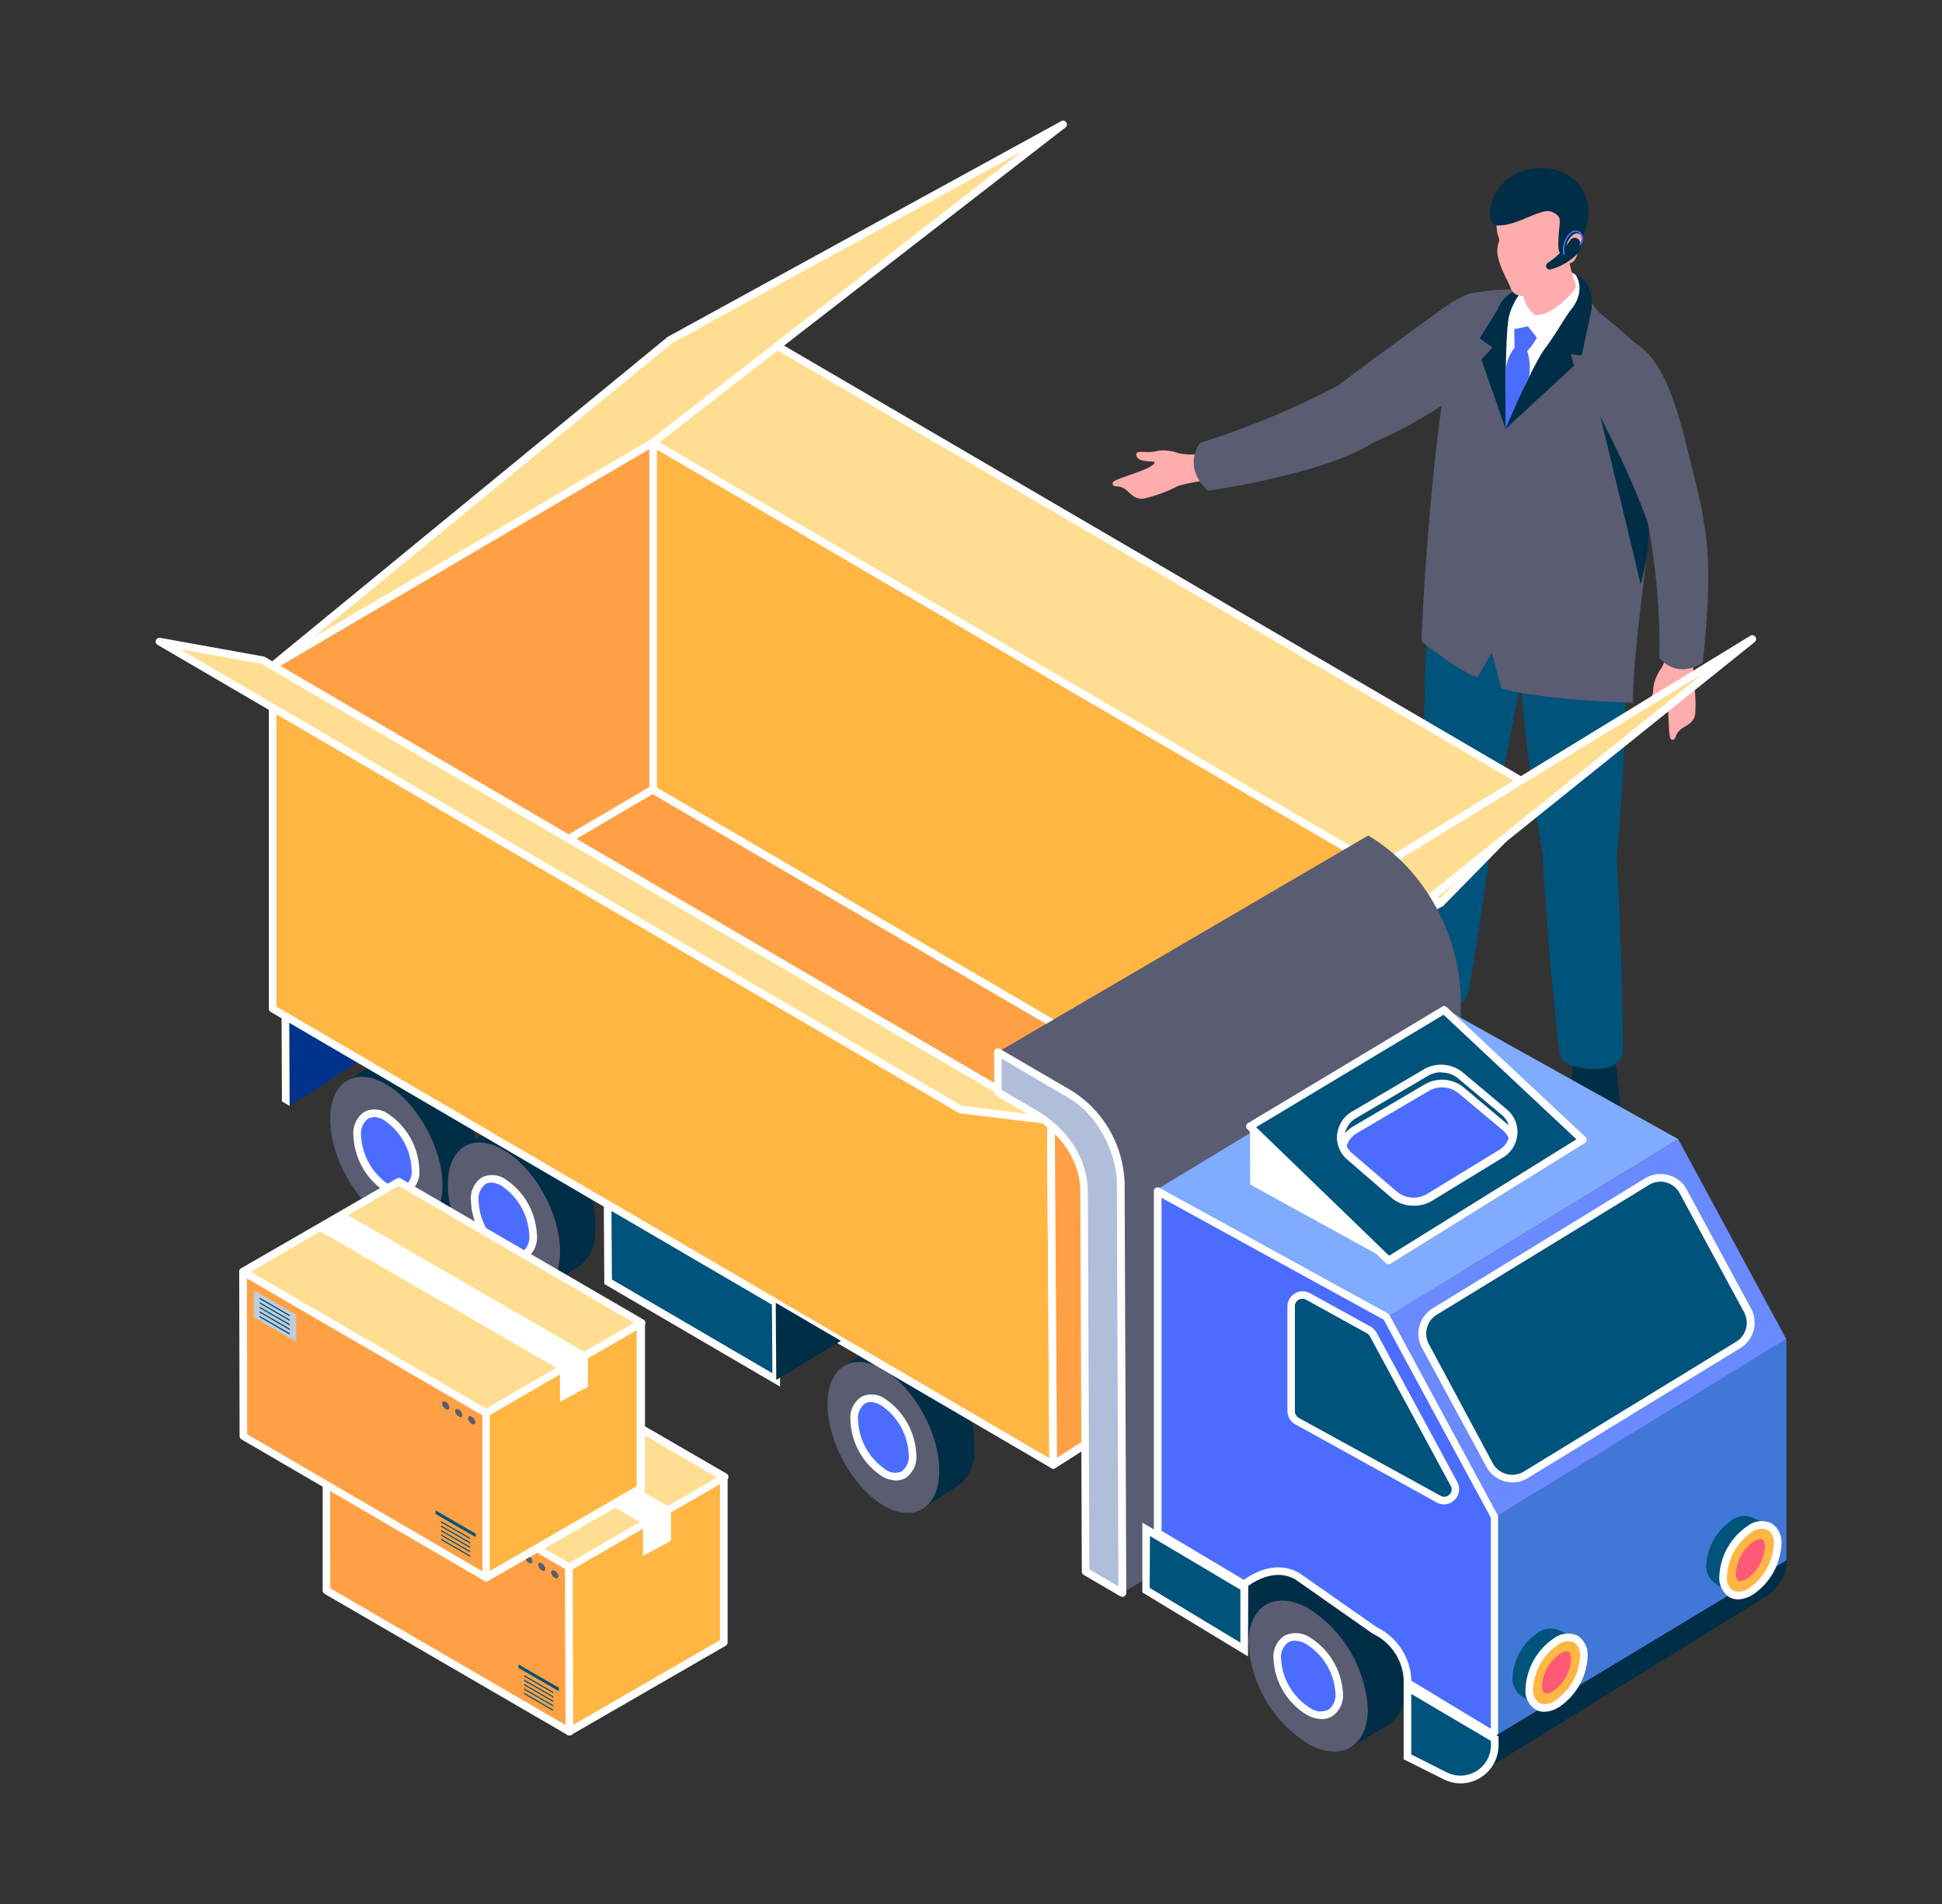 <svg xmlns="http://www.w3.org/2000/svg" data-name="Layer 1" viewBox="0 0 255 250" id="shipment-getting-ready"><rect x="0" y="0" width="255" height="250" fill="#333333" stroke="none"/><path fill="#ffacac" d="M151,60.59c-.53-.05-1.62-.06-1.78-.78-.2-.91,1.38-.16,2.79-.62a5.83,5.83,0,0,1,2.75.32,8.32,8.32,0,0,0,2.87.08c.3,0,.71,3.5.71,3.5a24.57,24.57,0,0,0-3.62.7,18.66,18.66,0,0,1-4.56,1.68c-1.69.19-1.87-1.44-3.38-1.6-.21,0-.81,0-.67-.51s4.82-1.59,5.42-2.48C151.79,60.56,151.25,60.61,151,60.59Z"></path><path fill="#5a5c71" d="M175.57,50.7c6.13-4.61,13.87-10.23,14.88-10.88,4.83-3.08,5.75-.7,6.55,2,1.36,4.62-2.22,8.3-10.21,13s-10.73,4.5-12.77,3.86S169.43,55.31,175.57,50.7Z"></path><path fill="#5a5c71" d="M175.57,50.7c4.21-2.29,11.25,3.08,4.89,7.32s-21.83,6.42-21.83,6.42c-3.47-3.16-1.08-6.28-1.08-6.28A109.79,109.79,0,0,0,175.57,50.7Z"></path><path fill="#002e47" d="M185.06,131.53c.79-.31.72-2.22.72-2.22l5.86-.95s-.09,5-.15,5.85a2.11,2.11,0,0,1-2.63,2.14,13.59,13.59,0,0,0-5.8.16,9.7,9.7,0,0,1-4.38.09c-1.88-.36-3.13-1.25-1.58-2.59S183.19,132.27,185.06,131.53Z"></path><path fill="#00537a" d="M196.73,102.26c0,1.58-1.76,16-3.91,28.05-.63,3.51-8.12.67-8.17-.91-.08-3,1.77-23.76,2.84-29.76C188.17,95.86,196.72,97.45,196.73,102.26Z"></path><path fill="#002e47" d="M206.45,140.59a4.59,4.59,0,0,1,.14-1l5.11-1a6.38,6.38,0,0,1,.57,1.89c.13,1.06.33,3.36.4,4a5,5,0,0,1-1.26,3.88c-1.39,1.56-2.1,2.18-4,1.54s-1.85-3.27-1.54-4.63A30.54,30.54,0,0,0,206.45,140.59Z"></path><path fill="#00537a" d="M212 109.69c.28 1.55 1.09 16.12 1.09 28.35 0 3.58-7.86 2.36-8.18.82-.61-2.91-2.44-23.69-2.44-29.8C202.48 105.21 211.15 105 212 109.69zM201.42 79.89c.09 3-1.1 7.2-1.77 10s-2.32 12.59-3.19 15.39c-1.13 3.64-9.44 2.4-9.45-2.4 0-1.58-.42-20.88 1.73-32.88C189.37 66.52 201.37 78.31 201.42 79.89z"></path><path fill="#00537a" d="M213.1,85.1c1.05,4-.46,24.71-.83,27.64-.47,3.81-8.84,4.34-9.69-.38-.28-1.54-3.42-20.46-3.42-32.69C199.16,76.09,212.69,83.58,213.1,85.1Z"></path><path fill="#5a5c71" d="M198.34,38l7.24-1.9a4.43,4.43,0,0,1,1.74.55,6.42,6.42,0,0,1,1.3,2.24,5.81,5.81,0,0,0,1.56,2.3,70.88,70.88,0,0,1,5.94,5.23c4.47,5.41-1.69,33.33-1.69,45.84,0,0-11.22-.22-17.3-1.86l-1.24-4.7L194,88.93c-2.1-.63-7.08-4.42-7.3-4.71s2-41.8,6.49-45.43C194.21,38,198.34,38,198.34,38Z"></path><path fill="#002e47" d="M215.07 60.11c-1.14-2.66-3-6.71-5.5-7.67.27.85 5.86 24.27 5.86 24.27S218.28 67.63 215.07 60.11zM196.66 40.6A4.09 4.09 0 01198 38.76a2.62 2.62 0 012.26-.68s-1.9.7-1.59 3.5c.13 1.1 0 2.91.12 5 .19 2.35-1.07 9.78-1.07 9.78l-3.21-9.15L196 45.63l-1.7-1.2z"></path><path fill="#fff" d="M206.9,36.11c.86.68,1.56,2.21-.55,4.87a42.9,42.9,0,0,0-3,5c-.69,1.2-5,7.2-5.52,8.9,0,0-.05-1.55-.12-4.06,0-.57,0-7.71.47-9.44C199.31,37.27,204.21,34,206.9,36.11Z"></path><path fill="#ffacac" d="M206,33.89a14.22,14.22,0,0,0,.85,3.28.9.9,0,0,1-.14.88c-.78,1-2.91,3.33-5.11,3.33a4.22,4.22,0,0,1-1.6-2.74C200,37.16,206,33.89,206,33.89Z"></path><path fill="#ffacac" d="M202.4,22.61c6.93.18,5,7.86,5,7.86s.51.23.23,1.22-.34,1.09-.48,1.58-.49,1.4-1.19,1.26c0,0-1,2.66-5.57,4.21a1.57,1.57,0,0,1-2-.82c-.21-.79-1.72-3.11-1.78-4.9,0-1.36.47-1.25.12-2S195.47,22.42,202.4,22.61Z"></path><path fill="#002e47" d="M202.06,22.09c4.72-.2,8.06,3.81,5.73,9.05-.85-1.28-1.82.23-2,.73-.08.28-.33,1.45-.76,1.45s-.41-1.13-.41-1.13c0-3.22.79-3.6-.81-4.36-1.37-.66-4.38,1.78-7.06,1.78C194.4,29.62,195.58,22.37,202.06,22.09Z"></path><path fill="#4b6dff" d="M198.83,43.21l1.8-.36,1.17,1.47a7.59,7.59,0,0,1-1.27,1.78,7,7,0,0,1,.25,3.35c-.55,1.16-3.09,6.87-3.09,6.87l0-7.53a5.76,5.76,0,0,1,1.18-3.14Z"></path><path fill="#002e47" d="M206.26 40.71c2.12-2.64.64-4.59.64-4.59a3.15 3.15 0 011.87 2.16 5.13 5.13 0 01.14 2.72l-1.22 5.67-1.41-.15.4 1.5-9 8.31s3.53-8.38 5.24-10.65C204.42 43.7 205.42 41.74 206.26 40.71zM206.17 31.55a.71.71 0 011.23.06h0a1.44 1.44 0 01-.21 1.66 7.9 7.9 0 01-3.58 2.11.49.49 0 01-.52-.2.48.48 0 01.14-.66A9.88 9.88 0 00206.17 31.55z"></path><path fill="#4b6dff" d="M207.56,30.52a1.21,1.21,0,0,1,0,1.64.11.11,0,0,1-.16,0,.1.1,0,0,1,0-.15,1,1,0,0,0,0-1.34.78.78,0,0,0-1.13.07,2.81,2.81,0,0,0-.8,2.59.11.11,0,0,1-.08.14h0a.12.12,0,0,1-.11-.08,3,3,0,0,1,.88-2.82A1,1,0,0,1,207.56,30.52Z"></path><path fill="#ffacac" d="M222.65,85.26s-3.48-.6-3.55-.32a8.3,8.3,0,0,1-.91,2.73,6,6,0,0,0-1.09,2.54c.05,1.49-1.13,2.79-.2,2.86.74.05,1.06-1,1.26-1.49.08-.2.18-.72.43-.42.68.83.37,5.63.83,5.9s.6-.3.68-.5c.59-1.4,2.19-1.1,2.49-2.78a18.31,18.31,0,0,0-.3-4.85A23.57,23.57,0,0,1,222.65,85.26Z"></path><path fill="#5a5c71" d="M213.55,44.52c-2.21-.81-6.09,2.28-4.52,7.8.33,1.15,4.25,8,6.92,15.21s6,5.53,7.21,3.76.49-3.81-1.71-12.8S217,45.78,213.55,44.52Z"></path><path fill="#5a5c71" d="M216.4,68.84a86.42,86.42,0,0,1,1.49,17.54s2.07,2.85,5.66.68c0,0,1.82-13.42-.19-19.94S215.51,64.64,216.4,68.84Z"></path><g style="isolation:isolate"><path fill="#002e47" d="M59,143.83l-8.57-5a1.51,1.51,0,0,0-.28.15l0,0-4.61,3a1.05,1.05,0,0,1,.3-.15,1,1,0,0,1,.31-.14,1.54,1.54,0,0,1,.3-.11,3.56,3.56,0,0,1,.68-.14H48l.39.06a5.26,5.26,0,0,1,.83.2h0l.2.07a10.77,10.77,0,0,1,1.29.62,5.2,5.2,0,0,1,.7.45,14.14,14.14,0,0,1,2.85,2.74l.14.16.32.43.11.15.1.15c.12.17.26.36.37.55l.09.15,0,.06a19.39,19.39,0,0,1,1,1.74.53.53,0,0,1,.06.1l.35.75c.11.31.25.62.35.93l.09.26a5.67,5.67,0,0,1,.21.62c0,.11.07.21.09.32s.1.37.15.55a2.74,2.74,0,0,1,.09.39,13.4,13.4,0,0,1,.25,1.59,1.33,1.33,0,0,1,0,.28,8.51,8.51,0,0,1,0,.86v0q0,.41,0,.78c0,.05,0,.1,0,.16a5.36,5.36,0,0,1-.1.7.65.65,0,0,1,0,.18,7.07,7.07,0,0,1-.36,1.25,4.34,4.34,0,0,1-.62,1,1,1,0,0,1-.17.21,3.25,3.25,0,0,1-.58.55c-.06.06-.14.1-.2.15l4.61-3a5.18,5.18,0,0,0,2.07-4.05S63.38,146.71,59,143.83Z"></path><path fill="#5a5c71" d="M50.7,142.38c-4.07-2.38-7.36-.31-7.34,4.62s3.34,10.85,7.41,13.23,7.35.31,7.33-4.62S54.77,144.76,50.7,142.38Z"></path></g><g style="isolation:isolate"><path fill="#4b6dff" d="M50.72,146.67c-2.12-1.24-3.82-.16-3.81,2.4a8.76,8.76,0,0,0,3.84,6.86c2.11,1.24,3.82.17,3.81-2.39A8.78,8.78,0,0,0,50.72,146.67Z"></path><path fill="#fff" d="M52.41,157a3.89,3.89,0,0,1-1.91-.58,9.23,9.23,0,0,1-4.09-7.3A3.33,3.33,0,0,1,47.83,146a3,3,0,0,1,3.14.26,9.2,9.2,0,0,1,4.09,7.3,3.33,3.33,0,0,1-1.42,3.09A2.45,2.45,0,0,1,52.41,157Zm-3.35-10.29a1.46,1.46,0,0,0-.73.18,2.43,2.43,0,0,0-.92,2.22A8.22,8.22,0,0,0,51,155.5a2.11,2.11,0,0,0,2.13.26,2.43,2.43,0,0,0,.92-2.22,8.24,8.24,0,0,0-3.59-6.44h0A2.93,2.93,0,0,0,49.06,146.66Z"></path></g><g style="isolation:isolate"><path fill="#002e47" d="M124.23,181.27l-8.57-5a1.51,1.51,0,0,0-.28.15l0,0-4.61,3a1.05,1.05,0,0,1,.3-.15,1,1,0,0,1,.31-.14,1.72,1.72,0,0,1,.29-.11,3,3,0,0,1,.69-.14h.89a2,2,0,0,1,.39.06,5.26,5.26,0,0,1,.83.2h0l.2.07a8.85,8.85,0,0,1,1.29.62,5.2,5.2,0,0,1,.7.45,14.08,14.08,0,0,1,2.85,2.73l.14.17.32.43a1.16,1.16,0,0,0,.11.16l.1.14c.12.17.26.36.37.55l.09.15,0,.06a19.39,19.39,0,0,1,1,1.74.53.53,0,0,1,.06.1c.12.25.23.5.34.75s.26.63.36.93l.09.26a5.67,5.67,0,0,1,.21.62,3,3,0,0,1,.09.32c.06.18.1.37.15.55a2.74,2.74,0,0,1,.09.39,11.62,11.62,0,0,1,.25,1.59,2.66,2.66,0,0,1,0,.28,8.51,8.51,0,0,1,0,.86v0q0,.4,0,.78s0,.11,0,.16a5.37,5.37,0,0,1-.11.7.63.63,0,0,1,0,.19,7.21,7.21,0,0,1-.37,1.24,4,4,0,0,1-.61,1,1,1,0,0,1-.17.21,3.85,3.85,0,0,1-.27.3,3.76,3.76,0,0,1-.31.25c-.06.06-.14.1-.2.15l4.61-3a5.18,5.18,0,0,0,2.07-4S128.64,184.15,124.23,181.27Z"></path><path fill="#5a5c71" d="M116,179.82c-4.07-2.38-7.36-.31-7.34,4.62S112,195.29,116,197.67s7.35.3,7.33-4.62S120,182.2,116,179.82Z"></path></g><g style="isolation:isolate"><path fill="#4b6dff" d="M116,184.11c-2.12-1.24-3.82-.16-3.81,2.4a8.77,8.77,0,0,0,3.84,6.87c2.12,1.23,3.82.16,3.81-2.4A8.78,8.78,0,0,0,116,184.11Z"></path><path fill="#fff" d="M117.67,194.39a3.89,3.89,0,0,1-1.91-.58,9.23,9.23,0,0,1-4.09-7.3,3.33,3.33,0,0,1,1.42-3.1,3.07,3.07,0,0,1,3.14.27h0a9.35,9.35,0,0,1,4.09,7.3,3.33,3.33,0,0,1-1.42,3.09A2.45,2.45,0,0,1,117.67,194.39Zm-3.35-10.29a1.53,1.53,0,0,0-.74.18,2.45,2.45,0,0,0-.91,2.23,8.24,8.24,0,0,0,3.59,6.43,2.13,2.13,0,0,0,2.14.26,2.45,2.45,0,0,0,.92-2.22,8.22,8.22,0,0,0-3.6-6.44h0A2.77,2.77,0,0,0,114.32,184.1Z"></path></g><g style="isolation:isolate"><path fill="#002e47" d="M74.4,152.45l-8.56-5a1.06,1.06,0,0,0-.28.15l0,0-4.61,3a1.2,1.2,0,0,1,.3-.15,1.28,1.28,0,0,1,.31-.15,2.11,2.11,0,0,1,.3-.1,3,3,0,0,1,.68-.14h.2a1.85,1.85,0,0,1,.47,0h.23a1.86,1.86,0,0,1,.38.06,3.92,3.92,0,0,1,.84.2h0l.19.07a8.39,8.39,0,0,1,1.29.62,5.2,5.2,0,0,1,.7.45,13.86,13.86,0,0,1,2.86,2.73l.13.17c.11.13.22.29.33.43l.1.15c0,.05.08.09.11.14l.37.55.09.16s0,0,0,.06c.34.55.67,1.13,1,1.73a.6.6,0,0,0,.06.11c.12.24.22.49.34.75s.25.62.36.93a2.41,2.41,0,0,1,.08.25,5.17,5.17,0,0,1,.21.63,1.81,1.81,0,0,1,.09.31c.06.19.11.38.15.55a1.46,1.46,0,0,1,.09.39,11.52,11.52,0,0,1,.25,1.6,1.33,1.33,0,0,1,0,.28,8.43,8.43,0,0,1,.05.86v0c0,.27,0,.53,0,.78,0,0,0,.1,0,.16a5.21,5.21,0,0,1-.1.69,1.25,1.25,0,0,1,0,.19,6.71,6.71,0,0,1-.37,1.24,4.59,4.59,0,0,1-.61,1,1.68,1.68,0,0,1-.18.21,2.44,2.44,0,0,1-.27.29,1.94,1.94,0,0,1-.31.26,2.31,2.31,0,0,1-.19.14l4.6-3a5.15,5.15,0,0,0,2.07-4.05S78.82,155.34,74.4,152.45Z"></path><path fill="#5a5c71" d="M66.13,151c-4.07-2.38-7.35-.31-7.33,4.61s3.33,10.85,7.4,13.23,7.35.31,7.33-4.62S70.2,153.38,66.13,151Z"></path></g><g style="isolation:isolate"><path fill="#4b6dff" d="M66.15,155.3c-2.12-1.24-3.82-.16-3.81,2.39a8.77,8.77,0,0,0,3.85,6.87c2.11,1.23,3.81.17,3.81-2.4A8.82,8.82,0,0,0,66.15,155.3Z"></path><path fill="#fff" d="M67.85,165.58a3.87,3.87,0,0,1-1.92-.59,9.21,9.21,0,0,1-4.09-7.3,3.35,3.35,0,0,1,1.42-3.09,3.09,3.09,0,0,1,3.14.26h0a9.24,9.24,0,0,1,4.1,7.3,3.37,3.37,0,0,1-1.42,3.1A2.51,2.51,0,0,1,67.85,165.58Zm-3.36-10.3a1.37,1.37,0,0,0-.73.19,2.45,2.45,0,0,0-.92,2.22,8.24,8.24,0,0,0,3.6,6.44,2.15,2.15,0,0,0,2.14.26,2.47,2.47,0,0,0,.92-2.22,8.25,8.25,0,0,0-3.6-6.44h0A2.85,2.85,0,0,0,64.49,155.28Z"></path></g><g style="isolation:isolate"><polygon fill="#00338c" points="37.98 133.73 38.03 145.21 62.02 129.82 61.98 118.33 37.98 133.73"></polygon><polygon fill="#777" points="36.97 133.13 37.98 133.73 61.98 118.33 60.96 117.74 36.97 133.13"></polygon><polygon fill="#fffdfa" points="36.97 133.13 37.02 144.62 38.03 145.21 37.98 133.73 36.97 133.13"></polygon></g><polygon fill="#ffb642" points="35.8 87.43 35.8 132.44 138.29 192.34 137.99 147.12 35.8 87.43"></polygon><path fill="#fff" d="M138.29,192.84a.55.55,0,0,1-.25-.07l-102.5-59.9a.5.5,0,0,1-.24-.43v-45a.47.47,0,0,1,.25-.43.5.5,0,0,1,.5,0l102.2,59.69a.5.5,0,0,1,.24.43l.3,45.21a.5.5,0,0,1-.25.44A.55.55,0,0,1,138.29,192.84Zm-102-60.69,101.49,59.31-.29-44.05L36.3,88.3Z"></path><polygon fill="#ffa044" points="137.99 147.12 138.29 192.34 184.37 162.95 184.07 117.74 137.99 147.12"></polygon><path fill="#fff" d="M138.29,192.84a.44.44,0,0,1-.24-.07.48.48,0,0,1-.26-.43l-.3-45.21a.52.52,0,0,1,.23-.43l46.09-29.38a.5.5,0,0,1,.5,0,.51.51,0,0,1,.26.44l.3,45.21a.48.48,0,0,1-.23.42l-46.08,29.39A.5.5,0,0,1,138.29,192.84Zm.21-45.44.29,44,45.08-28.75-.29-44Z"></path><polygon fill="#ffa044" points="35.79 87.43 138 147.13 189.17 118.56 85.7 58.12 35.79 87.43"></polygon><path fill="#fff" d="M138,147.63a.59.59,0,0,1-.26-.07L35.54,87.86a.49.49,0,0,1,0-.86L85.45,57.69a.5.5,0,0,1,.5,0l103.47,60.44a.49.49,0,0,1,0,.86l-51.17,28.57A.44.44,0,0,1,138,147.63ZM36.78,87.43,138,146.55l50.16-28L85.7,58.7Z"></path><polygon fill="#ffb642" points="85.76 116.62 138 147.13 187.83 117.74 85.76 58.16 85.76 116.62"></polygon><path fill="#fff" d="M138,147.63a.59.59,0,0,1-.26-.07L85.51,117.05a.5.5,0,0,1-.25-.43V58.16a.5.5,0,0,1,.25-.43.5.5,0,0,1,.5,0l102.07,59.58a.5.5,0,0,1,.25.43.48.48,0,0,1-.25.43l-49.83,29.39A.59.59,0,0,1,138,147.63Zm-51.74-31.3L138,146.55l48.85-28.81L86.26,59Z"></path><polygon fill="#ffa044" points="74.69 110.16 138 147.13 149.38 140.89 85.7 103.69 74.69 110.16"></polygon><path fill="#fff" d="M138,147.63a.59.59,0,0,1-.26-.07l-63.3-37a.52.52,0,0,1-.25-.43.49.49,0,0,1,.25-.43l11-6.47a.5.5,0,0,1,.5,0l63.68,37.2a.48.48,0,0,1,.25.43.51.51,0,0,1-.26.44l-11.38,6.24A.53.53,0,0,1,138,147.63ZM75.68,110.15,138,146.55l10.36-5.68L85.7,104.27Z"></path><polygon fill="#ffde91" points="85.7 58.13 189.17 118.56 203.03 104.41 97.84 42.97 85.7 58.13"></polygon><path fill="#fff" d="M189.17,119.06a.48.48,0,0,1-.26-.07L85.44,58.56a.48.48,0,0,1-.23-.34.51.51,0,0,1,.1-.41L97.45,42.66a.48.48,0,0,1,.64-.12L203.28,104a.49.49,0,0,1,.25.36.5.5,0,0,1-.14.42l-13.87,14.15A.47.47,0,0,1,189.17,119.06ZM86.45,58l102.63,59.94,13.15-13.41L98,43.62Z"></path><polygon fill="#ffde91" points="179.04 115.16 138.01 147.12 187.91 117.82 230.13 83.91 179.04 115.16"></polygon><path fill="#fff" d="M138,147.62a.52.52,0,0,1-.42-.22.49.49,0,0,1,.11-.67l41-32,.05,0,51.09-31.25a.5.5,0,0,1,.67.14.51.51,0,0,1-.09.68l-42.22,33.91-50,29.34A.47.47,0,0,1,138,147.62Zm41.31-32.05-35,27.26,43.32-25.44,36.07-29Z"></path><polygon fill="#00537a" points="79.78 158.16 79.85 168.3 101.93 181.19 101.86 171.06 79.78 158.16"></polygon><path fill="#fff" d="M102.43,182.07,79.35,168.59l-.07-11.31,23.08,13.49ZM80.35,168l21.07,12.31-.06-9L80.29,159Z"></path><polygon fill="#002e47" points="101.93 181.19 110.42 176.06 101.86 171.06 101.93 181.19"></polygon><polygon fill="#ffde91" points="20.94 84.24 126.14 145.68 137.99 147.13 34.52 86.7 20.94 84.24"></polygon><path fill="#fff" d="M138,147.63h-.06l-11.85-1.44a.66.66,0,0,1-.2-.06L20.69,84.67a.5.5,0,0,1-.22-.6.51.51,0,0,1,.56-.32L34.61,86.2a.58.58,0,0,1,.17.06L138.25,146.7a.5.5,0,0,1-.26.93ZM126.3,145.2l9.35,1.14L34.35,87.17,23.63,85.24Z"></path><g style="isolation:isolate"><path fill="#5a5c71" d="M179.65,109.71,131,138.16l3.67,2.14c7.83,4.57,12.46,11.79,12.49,19.48l.19,49.39L192,182.35l-.2-51.2C191.77,123.46,187.47,114.28,179.65,109.71Z"></path><path fill="#b0bed9" d="M140.56,143.73,131,138.16l0,5.27,4.73,2.76c4.13,2.41,6.57,6.22,6.59,10.28l.19,49.89,4.82,2.81-.22-53.77A14.42,14.42,0,0,0,140.56,143.73Z"></path><path fill="#fff" d="M147.37,209.67a.48.48,0,0,1-.26-.07l-4.81-2.81a.5.5,0,0,1-.25-.43l-.19-49.89c0-3.86-2.39-7.54-6.34-9.85l-4.73-2.76a.5.5,0,0,1-.25-.43l0-5.27a.52.52,0,0,1,.25-.44.47.47,0,0,1,.5,0l9.55,5.57a14.86,14.86,0,0,1,6.83,12.1l.22,53.77a.5.5,0,0,1-.25.43A.47.47,0,0,1,147.37,209.67Zm-4.32-3.6,3.81,2.23-.21-52.9c0-3.66-2.24-8.84-6.34-11.24h0L131.52,139l0,4.11,4.48,2.62c4.26,2.49,6.82,6.49,6.84,10.71Z"></path></g><polygon fill="#002e47" points="163.37 216.72 198.13 194.23 198.13 186.1 163.37 207.76 163.37 216.72"></polygon><g style="isolation:isolate"><path fill="#002e47" d="M184,217.36a8.65,8.65,0,0,0-3.45-3.29l-9.16-6.43c-.08,0-5,3-5,3s11.17,18.67,11.14,18.71l4.79-2.9a5,5,0,0,0,2.2-4A15.44,15.44,0,0,0,184,217.36Z"></path><path fill="#5a5c71" d="M171.74,211.15c-4.33-2.38-7.82-.31-7.8,4.62A16.71,16.71,0,0,0,171.81,229c4.32,2.37,7.81.31,7.79-4.62A16.73,16.73,0,0,0,171.74,211.15Z"></path></g><g style="isolation:isolate"><path fill="#4b6dff" d="M171.75,215.44c-2.24-1.23-4.05-.16-4,2.4a8.67,8.67,0,0,0,4.08,6.87c2.25,1.23,4.06.16,4.05-2.4A8.67,8.67,0,0,0,171.75,215.44Z"></path><path fill="#fff" d="M173.56,225.72a4.16,4.16,0,0,1-2-.58,9.09,9.09,0,0,1-4.34-7.3,3.3,3.3,0,0,1,1.42-3.05A3.35,3.35,0,0,1,172,215h0a9.25,9.25,0,0,1,4.34,7.3,3.34,3.34,0,0,1-1.42,3.06A2.63,2.63,0,0,1,173.56,225.72ZM170,215.43a1.63,1.63,0,0,0-.85.22,2.36,2.36,0,0,0-.93,2.19,8.14,8.14,0,0,0,3.82,6.43,2.41,2.41,0,0,0,2.38.23,2.37,2.37,0,0,0,.93-2.19,8.14,8.14,0,0,0-3.83-6.43h0A3.19,3.19,0,0,0,170,215.43Z"></path></g><polygon fill="#4178d8" points="196.31 199.23 196.26 230.42 234.56 204.86 234.56 175.84 196.31 199.23"></polygon><polygon fill="#6a8aff" points="182.1 172.96 196.31 199.23 234.56 175.84 220.36 149.57 182.1 172.96"></polygon><path fill="#00537a" d="M221.07,156.45a3.41,3.41,0,0,0-4.79-1.29l-27.9,17.06a3.41,3.41,0,0,0-1.22,4.54l8.43,15.59a3.41,3.41,0,0,0,4.79,1.29l27.9-17.06A3.41,3.41,0,0,0,229.5,172Z"></path><path fill="#fff" d="M198.61,194.65a4,4,0,0,1-1-.14,3.87,3.87,0,0,1-2.43-1.92L186.72,177a3.92,3.92,0,0,1,1.4-5.21L216,154.73a3.9,3.9,0,0,1,3.07-.44,3.83,3.83,0,0,1,2.42,1.92l8.43,15.59a3.91,3.91,0,0,1-1.4,5.21l-27.9,17.06A3.88,3.88,0,0,1,198.61,194.65Zm19.45-39.5a3,3,0,0,0-1.52.43l-27.9,17.06a2.92,2.92,0,0,0-1,3.88L196,192.11a2.86,2.86,0,0,0,1.81,1.43,2.9,2.9,0,0,0,2.28-.32L228,176.16a2.93,2.93,0,0,0,1-3.88l-8.44-15.59a2.84,2.84,0,0,0-1.8-1.43A2.92,2.92,0,0,0,218.06,155.15Z"></path><polygon fill="#80acff" points="151.75 156.28 182.1 172.96 220.36 149.57 190.43 132.87 151.75 156.28"></polygon><path fill="#4b6dff" d="M152,156.4v44.87L163.37,208s3.56-3.05,7-1.05l10.11,7.09a7.63,7.63,0,0,1,4.25,5.74l.12,1.19,11.39,6.89V199.16l-14.2-26.27Z"></path><path fill="#fff" d="M196.26,228.39a.48.48,0,0,1-.26-.07l-11.39-6.89a.52.52,0,0,1-.24-.38l-.12-1.19a7.11,7.11,0,0,0-4-5.35l-10.15-7.12c-3.09-1.78-6.38,1-6.42,1a.5.5,0,0,1-.58.05l-11.35-6.76a.5.5,0,0,1-.24-.43V156.4a.48.48,0,0,1,.25-.43.48.48,0,0,1,.49,0l30,16.5a.48.48,0,0,1,.2.2l14.2,26.26a.5.5,0,0,1,.06.24v28.73a.52.52,0,0,1-.25.44A.57.57,0,0,1,196.26,228.39Zm-10.92-7.69,10.42,6.3V199.28l-14.07-26-29.17-16V201l10.81,6.44c1-.72,4.13-2.72,7.31-.88l10.15,7.11a8.09,8.09,0,0,1,4.46,6.11Z"></path><path fill="#00537a" d="M180.31,175.22a1.43,1.43,0,0,0-.58-.59l-8-4.41a1.46,1.46,0,0,0-2.17,1.28v13.82a1.45,1.45,0,0,0,.76,1.28l18.65,10.24a1.46,1.46,0,0,0,2-2Z"></path><path fill="#fff" d="M189.65,197.53a1.93,1.93,0,0,1-1-.25L170.05,187a2,2,0,0,1-1-1.72V171.5a2,2,0,0,1,2.92-1.72l8,4.41a2,2,0,0,1,.78.79l10.62,19.64a2,2,0,0,1-1.72,2.91Zm-18.65-27a1,1,0,0,0-.5.14,1,1,0,0,0-.47.83v13.82a1,1,0,0,0,.5.85l18.65,10.24a.93.93,0,0,0,1.14-.17.92.92,0,0,0,.17-1.14l-10.62-19.65a1,1,0,0,0-.38-.38l-8-4.42A.93.93,0,0,0,171,170.53Z"></path><g style="isolation:isolate"><polygon fill="#00537a" points="164.13 147.92 182.33 165.52 207.84 149.67 189.63 132.62 164.13 147.92"></polygon><path fill="#fff" d="M182.33,166a.52.52,0,0,1-.35-.14l-18.2-17.6a.51.51,0,0,1-.15-.42.52.52,0,0,1,.24-.37l25.51-15.3a.48.48,0,0,1,.59.07l18.21,17.05a.51.51,0,0,1-.08.79l-25.51,15.84A.5.5,0,0,1,182.33,166Zm-17.39-18,17.46,16.88L207,149.59l-17.45-16.35Z"></path><path fill="#4b6dff" d="M191.73,141.21a4,4,0,0,0-4.49-.33l-9.43,5.54a3.29,3.29,0,0,0-.57,5.42l5.84,5a3.94,3.94,0,0,0,4.58.34L197,151.5a3.3,3.3,0,0,0,.48-5.43Z"></path><path fill="#fff" d="M185.6,158.31a4.36,4.36,0,0,1-2.85-1l-5.84-5.05a3.77,3.77,0,0,1-1.33-3.21,4,4,0,0,1,2-3l9.42-5.54a4.5,4.5,0,0,1,5.07.39l5.79,4.86a3.73,3.73,0,0,1,1.38,3.19,3.89,3.89,0,0,1-1.92,3.05l-9.38,5.73A4.5,4.5,0,0,1,185.6,158.31Zm3.65-17.48a3.45,3.45,0,0,0-1.76.48l-9.42,5.54a2.9,2.9,0,0,0-1.49,2.25,2.78,2.78,0,0,0,1,2.36l5.84,5a3.44,3.44,0,0,0,4,.29l9.38-5.73a2.9,2.9,0,0,0,1.45-2.27,2.81,2.81,0,0,0-1-2.35l-5.8-4.85h0A3.32,3.32,0,0,0,189.25,140.83Z"></path><path fill="#00537a" d="M197.52,146.07l-5.79-4.86a4,4,0,0,0-4.49-.33l-9.43,5.54a3.34,3.34,0,0,0-1.51,4.12,3.44,3.44,0,0,1,1.63-2.15l9.42-5.54a4,4,0,0,1,4.49.34l5.79,4.86a3.24,3.24,0,0,1,1,1.35A3.22,3.22,0,0,0,197.52,146.07Z"></path><path fill="#fff" d="M176.3,151a.5.5,0,0,1-.46-.32,3.85,3.85,0,0,1,1.72-4.74l9.42-5.54a4.5,4.5,0,0,1,5.07.39l5.79,4.86h0a3.75,3.75,0,0,1,1.26,3.83.51.51,0,0,1-.45.38.52.52,0,0,1-.5-.32,3,3,0,0,0-.84-1.15l-5.8-4.85a3.44,3.44,0,0,0-3.91-.29l-9.42,5.53a3,3,0,0,0-1.4,1.84.48.48,0,0,1-.45.37Zm12.95-10.21a3.45,3.45,0,0,0-1.76.48l-9.42,5.54a3,3,0,0,0-1.46,2,4,4,0,0,1,1.06-.9l9.43-5.54a4.48,4.48,0,0,1,5.06.39l5.79,4.86.16.13a2.88,2.88,0,0,0-.91-1.35l-5.8-4.85A3.32,3.32,0,0,0,189.25,140.83Z"></path><polygon fill="#fff" points="164.16 155.53 182.33 165.52 164.13 147.92 164.16 155.53"></polygon></g><path fill="#002e47" d="M196,228.14l-1.53,4.57,37-22.83c1.95-1.2,3.13-2.74,3.13-5Z"></path><path fill="#00537a" d="M201.74,214.52a7.61,7.61,0,0,0-3.12,5.47,2.84,2.84,0,0,0,1.15,2.69,20,20,0,0,0,2.16,1.26l5-8.73a19.68,19.68,0,0,0-2.28-1.19A2.92,2.92,0,0,0,201.74,214.52Z"></path><g style="isolation:isolate"><path fill="#ffb642" d="M204.35,215.51a8,8,0,0,0-3.54,6.26c0,2.27,1.64,3.15,3.62,2a8,8,0,0,0,3.54-6.26C208,215.2,206.33,214.32,204.35,215.51Z"></path><path fill="#fff" d="M202.77,224.76a2.22,2.22,0,0,1-1.14-.29,2.91,2.91,0,0,1-1.32-2.7,8.47,8.47,0,0,1,3.78-6.69h0a3.05,3.05,0,0,1,3.07-.31,3,3,0,0,1,1.31,2.7,8.45,8.45,0,0,1-3.78,6.69A3.79,3.79,0,0,1,202.77,224.76Zm1.84-8.82a7.46,7.46,0,0,0-3.3,5.82,2,2,0,0,0,.8,1.84,2.08,2.08,0,0,0,2.06-.3,7.45,7.45,0,0,0,3.3-5.82,2,2,0,0,0-.8-1.84,2.1,2.1,0,0,0-2.06.3Z"></path><path fill="#ff5978" d="M205.72,216.84a1.69,1.69,0,0,0-.84.29,5.49,5.49,0,0,0-2.4,4.24c0,.38.08,1,.58,1a1.72,1.72,0,0,0,.84-.29,5.49,5.49,0,0,0,2.4-4.24C206.3,217.49,206.22,216.84,205.72,216.84Z"></path></g><path fill="#00537a" d="M227.18,199.76a7.61,7.61,0,0,0-3.11,5.47,2.83,2.83,0,0,0,1.15,2.68,18.42,18.42,0,0,0,2.16,1.26l5-8.73a20.45,20.45,0,0,0-2.28-1.19A2.93,2.93,0,0,0,227.18,199.76Z"></path><g style="isolation:isolate"><path fill="#ffb642" d="M229.8,200.75a8,8,0,0,0-3.54,6.25c0,2.28,1.64,3.16,3.62,2a8,8,0,0,0,3.54-6.26C233.39,200.44,231.78,199.56,229.8,200.75Z"></path><path fill="#fff" d="M228.22,210a2.39,2.39,0,0,1-1.15-.29,3,3,0,0,1-1.31-2.7,8.42,8.42,0,0,1,3.78-6.69h0a3,3,0,0,1,3.06-.31,2.94,2.94,0,0,1,1.32,2.7,8.46,8.46,0,0,1-3.79,6.69A3.73,3.73,0,0,1,228.22,210Zm1.83-8.83a7.47,7.47,0,0,0-3.29,5.83,2,2,0,0,0,.8,1.84,2.1,2.1,0,0,0,2.06-.3,7.46,7.46,0,0,0,3.3-5.82,2,2,0,0,0-.8-1.84A2.11,2.11,0,0,0,230.05,201.17Z"></path><path fill="#ff5978" d="M231.16,202.08a1.69,1.69,0,0,0-.83.29,5.49,5.49,0,0,0-2.4,4.24c0,.38.08,1,.58,1a1.72,1.72,0,0,0,.84-.29,5.49,5.49,0,0,0,2.4-4.24C231.75,202.72,231.66,202.08,231.16,202.08Z"></path></g><polygon fill="#ffde91" points="87.98 44.63 35.8 87.43 85.7 58.13 139.6 16.34 87.98 44.63"></polygon><path fill="#fff" d="M35.8,87.93a.5.5,0,0,1-.32-.89l52.18-42.8.08-.05L139.36,15.9a.5.5,0,0,1,.55.83L86,58.52,36.05,87.86A.47.47,0,0,1,35.8,87.93ZM88.26,45.05,41.06,83.76,85.44,57.7l48.87-37.89Z"></path><polygon fill="#00537a" points="150.46 208.81 163.37 216.61 163.37 208.49 150.46 200.8 150.46 208.81"></polygon><path fill="#fff" d="M163.87,217.49,150,209.09v-9.17l13.91,8.28Zm-12.91-9,11.91,7.19v-6.95L151,201.68Z"></path><path fill="#00537a" d="M184.81,230.68l5,2.5a4.48,4.48,0,0,0,6.49-4v-.87l-11.46-6.77Z"></path><path fill="#fff" d="M191.79,234.16a5,5,0,0,1-2.24-.54L184.31,231V220.67L196.77,228v1.16a5,5,0,0,1-5,5Zm-6.48-3.79,4.69,2.36a4,4,0,0,0,5.77-3.55v-.59l-10.46-6.17Z"></path><g style="isolation:isolate"><polygon fill="#ffa044" points="42.82 187.19 42.87 208.84 74.76 227.37 74.71 205.73 42.82 187.19"></polygon><path fill="#fff" d="M74.76,227.87a.45.45,0,0,1-.25-.07l-31.9-18.53a.51.51,0,0,1-.24-.43l0-21.65a.5.5,0,0,1,.75-.43L75,205.29a.52.52,0,0,1,.25.44l.05,21.64a.5.5,0,0,1-.25.43A.47.47,0,0,1,74.76,227.87ZM43.37,208.55,74.26,226.5,74.21,206l-30.89-18Z"></path><polygon fill="#ffb642" points="74.76 227.37 95.04 215.66 95.04 193.99 74.71 205.73 74.76 227.37"></polygon><path fill="#fff" d="M74.76,227.87a.45.45,0,0,1-.25-.07.48.48,0,0,1-.25-.43l-.05-21.64a.5.5,0,0,1,.25-.44l20.33-11.74a.5.5,0,0,1,.75.44v21.67a.48.48,0,0,1-.25.43L75,227.8A.47.47,0,0,1,74.76,227.87ZM75.21,206l.05,20.48,19.28-11.13V194.85Z"></path><polygon fill="#ffde91" points="42.82 187.19 74.71 205.73 95.15 193.93 63.26 175.39 42.82 187.19"></polygon><path fill="#fff" d="M74.71,206.23a.52.52,0,0,1-.25-.07l-31.9-18.53a.51.51,0,0,1-.24-.44.48.48,0,0,1,.25-.43L63,175a.5.5,0,0,1,.5,0L95.4,193.49a.5.5,0,0,1,0,.87L75,206.16A.59.59,0,0,1,74.71,206.23Zm-30.9-19,30.9,18,19.44-11.23L63.26,176Z"></path></g><polygon fill="#fff" points="52.43 181.61 84.43 200.09 84.43 204.3 88.1 202.31 88.1 197.99 55.8 179.34 52.43 181.61"></polygon><polygon fill="#00537a" points="68.82 221.86 72.64 224.07 72.64 223.89 68.82 221.68 68.82 221.86"></polygon><polygon fill="#00537a" points="68.82 222.44 72.64 224.65 72.64 224.47 68.82 222.26 68.82 222.44"></polygon><polygon fill="#00537a" points="68.09 219.01 73.38 222.06 73.38 221.6 68.09 218.55 68.09 219.01"></polygon><polygon fill="#00537a" points="68.82 221.28 72.64 223.49 72.64 223.31 68.82 221.1 68.82 221.28"></polygon><polygon fill="#00537a" points="68.82 220.12 72.64 222.33 72.64 222.15 68.82 219.94 68.82 220.12"></polygon><polygon fill="#00537a" points="68.82 220.7 72.64 222.91 72.64 222.73 68.82 220.52 68.82 220.7"></polygon><polygon fill="#c0ccda" points="44.21 193.19 49.81 196.42 49.81 192.86 44.21 189.63 44.21 193.19"></polygon><polygon fill="#00537a" points="44.99 190.78 48.95 193.07 48.95 192.88 44.99 190.6 44.99 190.78"></polygon><polygon fill="#00537a" points="44.99 193.18 48.95 195.46 48.95 195.28 44.99 193 44.99 193.18"></polygon><polygon fill="#00537a" points="44.99 191.98 48.95 194.26 48.95 194.08 44.99 191.8 44.99 191.98"></polygon><polygon fill="#00537a" points="44.99 192.58 48.95 194.86 48.95 194.68 44.99 192.4 44.99 192.58"></polygon><polygon fill="#00537a" points="44.99 191.38 48.95 193.67 48.95 193.48 44.99 191.2 44.99 191.38"></polygon><path fill="#5a5c71" d="M72.6 206.17c-.22 0-.3.24-.17.54a.86.86 0 00.64.54c.23 0 .31-.24.18-.54A.86.86 0 0072.6 206.17zM70.9 205.18c-.23 0-.3.25-.17.55a.86.86 0 00.64.54c.23 0 .3-.24.17-.54A.86.86 0 0070.9 205.18zM69.2 204.2c-.23 0-.3.24-.17.54a.86.86 0 00.64.55c.22 0 .3-.25.17-.55A.86.86 0 0069.2 204.2z"></path><g style="isolation:isolate"><polygon fill="#ffa044" points="31.91 166.97 31.96 188.61 63.86 207.14 63.81 185.5 31.91 166.97"></polygon><path fill="#fff" d="M63.86,207.64a.51.51,0,0,1-.25-.06L31.71,189a.5.5,0,0,1-.25-.43L31.41,167a.52.52,0,0,1,.25-.44.49.49,0,0,1,.51,0l31.89,18.53a.5.5,0,0,1,.25.43l0,21.64a.52.52,0,0,1-.25.44A.57.57,0,0,1,63.86,207.64Zm-31.4-19.32,30.89,18,0-20.48L32.42,167.84Z"></path><polygon fill="#ffb642" points="63.86 207.14 84.14 195.43 84.14 173.76 63.8 185.5 63.86 207.14"></polygon><path fill="#fff" d="M63.86,207.64a.51.51,0,0,1-.25-.06.5.5,0,0,1-.25-.44l0-21.64a.47.47,0,0,1,.25-.43l20.33-11.74a.5.5,0,0,1,.5,0,.48.48,0,0,1,.25.43v21.67a.5.5,0,0,1-.25.44L64.11,207.58A.57.57,0,0,1,63.86,207.64Zm.45-21.85,0,20.49,19.29-11.14V174.63Z"></path><polygon fill="#ffde91" points="31.91 166.97 63.81 185.5 84.25 173.7 52.35 155.17 31.91 166.97"></polygon><path fill="#fff" d="M63.81,186a.48.48,0,0,1-.26-.07L31.66,167.4a.5.5,0,0,1-.25-.43.52.52,0,0,1,.25-.44l20.45-11.8a.5.5,0,0,1,.5,0L84.5,173.27a.49.49,0,0,1,0,.86l-20.44,11.8A.47.47,0,0,1,63.81,186Zm-30.9-19,30.9,17.95L83.25,173.7l-30.9-18Z"></path></g><polygon fill="#fff" points="41.53 161.38 73.53 179.86 73.53 184.07 77.2 182.09 77.2 177.77 44.9 159.12 41.53 161.38"></polygon><polygon fill="#00537a" points="57.92 201.63 61.74 203.84 61.74 203.66 57.92 201.46 57.92 201.63"></polygon><polygon fill="#00537a" points="57.92 202.21 61.74 204.42 61.74 204.24 57.92 202.03 57.92 202.21"></polygon><polygon fill="#00537a" points="57.19 198.79 62.47 201.84 62.47 201.38 57.19 198.32 57.19 198.79"></polygon><polygon fill="#00537a" points="57.92 201.06 61.74 203.26 61.74 203.08 57.92 200.88 57.92 201.06"></polygon><polygon fill="#00537a" points="57.92 199.9 61.74 202.1 61.74 201.93 57.92 199.72 57.92 199.9"></polygon><polygon fill="#00537a" points="57.92 200.48 61.74 202.68 61.74 202.5 57.92 200.3 57.92 200.48"></polygon><polygon fill="#c0ccda" points="33.31 172.96 38.9 176.19 38.9 172.64 33.31 169.41 33.31 172.96"></polygon><polygon fill="#00537a" points="34.09 170.56 38.04 172.84 38.04 172.66 34.09 170.37 34.09 170.56"></polygon><polygon fill="#00537a" points="34.09 172.96 38.04 175.24 38.04 175.05 34.09 172.77 34.09 172.96"></polygon><polygon fill="#00537a" points="34.09 171.76 38.04 174.04 38.04 173.85 34.09 171.57 34.09 171.76"></polygon><polygon fill="#00537a" points="34.09 172.35 38.04 174.64 38.04 174.45 34.09 172.17 34.09 172.35"></polygon><polygon fill="#00537a" points="34.09 171.16 38.04 173.44 38.04 173.26 34.09 170.97 34.09 171.16"></polygon><path fill="#5a5c71" d="M61.7 185.94c-.22 0-.3.24-.17.54a.87.87 0 00.64.55c.23 0 .3-.25.17-.55A.84.84 0 0061.7 185.94zM60 185c-.23 0-.3.24-.17.54a.84.84 0 00.64.54c.22 0 .3-.24.17-.54A.86.86 0 0060 185zM58.3 184c-.23 0-.31.25-.18.55a.86.86 0 00.65.54c.22 0 .3-.24.17-.54A.87.87 0 0058.3 184z"></path></svg>